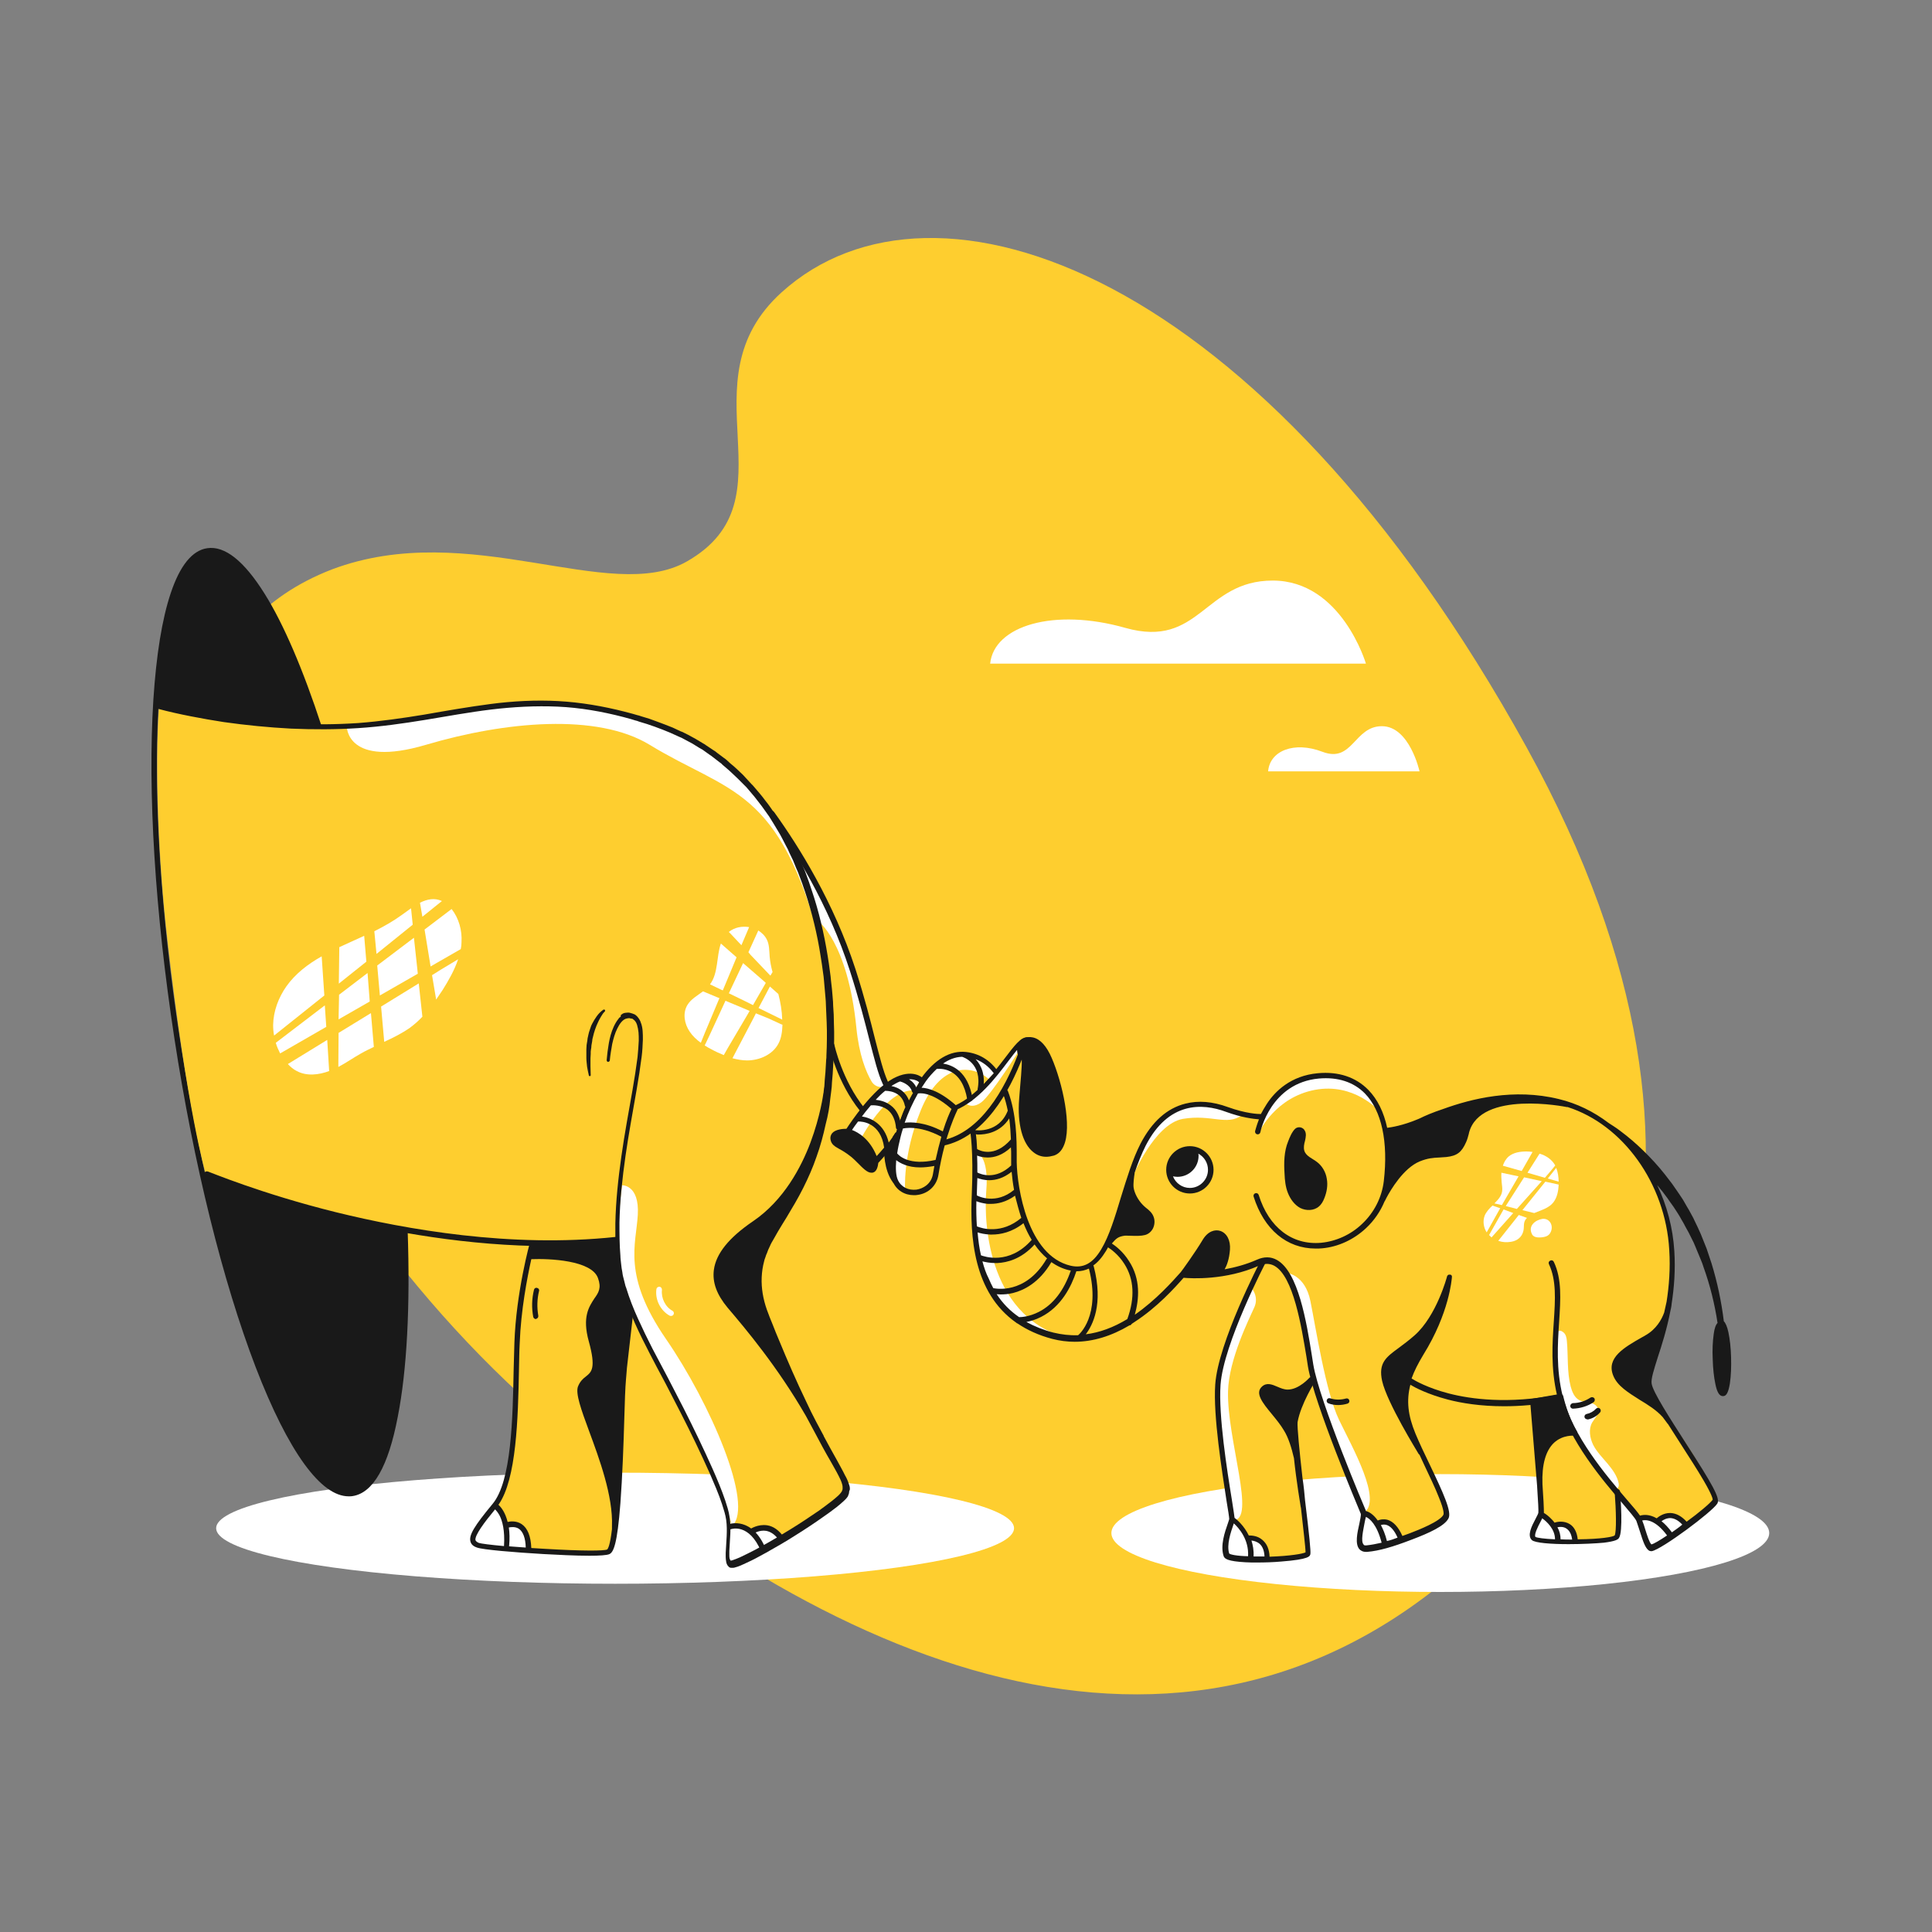 <?xml version="1.0" encoding="utf-8"?>
<!-- Generator: Adobe Illustrator 22.0.0, SVG Export Plug-In . SVG Version: 6.00 Build 0)  -->
<svg version="1.1" id="Layer_1" xmlns="http://www.w3.org/2000/svg" xmlns:xlink="http://www.w3.org/1999/xlink" x="0px" y="0px" viewBox="0 0 800 800" style="enable-background:new 0 0 800 800;" xml:space="preserve">

<rect x="0" y="0" width="800" height="800" fill="#808080" stroke="none"/>

<g id="Layer_6">
</g>
<g id="Layer_3_1_">
	<path d="M605.7,648.4c-116.5,103.7-263.7,41.8-384.6-65.8S20.9,280.9,137.4,235.8c57-21.5,115.2,14.8,147-3.3
		c45.2-25.8-2.1-74.1,39.3-111.5c62.9-56.8,198.9-10,308.4,188.4C732.9,491.9,656.4,603.4,605.7,648.4z" style="fill:#FECE2F;"/>
	<g>
		<ellipse cx="596.4" cy="634.8" rx="136.2" ry="24.4" style="fill:#FFFFFF;"/>
	</g>
	<g>
		<ellipse cx="254.7" cy="632.8" rx="165.2" ry="23" style="fill:#FFFFFF;"/>
	</g>
	<g>
		<g>
			<path d="M410,274.8h155.6c0,0-10.1-34.4-38.6-34.4c-28.5,0-30.1,28.3-61,19.6C436.4,251.6,411.6,259.1,410,274.8z" style="fill:#FFFFFF;"/>
		</g>
		<g>
			<path d="M525.1,319.4h62.7c0,0-4.1-18.7-15.6-18.7c-11.5,0-12.1,15.4-24.6,10.6C535.8,306.8,525.8,310.9,525.1,319.4
				z" style="fill:#FFFFFF;"/>
		</g>
	</g>
</g>
<g id="Layer_5_1_">
	<path d="M168.8,509.5c0-0.6-0.6-1.1-1.2-1.1c-0.6,0-4.7-0.6-4.8,0c-29.5-3-69.5-18.8-77.8-22
		c-4-18.1-7.6-37.3-10.6-56.9c-7.8-50.7-10.9-99-8.8-136.6c4.9,1.2,39.5,9.8,65.4,8.3c0,0.1,0.1,0.2,0.1,0.3
		c0.2,0.6,0.8,0.9,1.4,0.7s0.9-0.8,0.7-1.4c-7.6-23.3-15.7-42.3-23.6-54.9c-8.5-13.6-16.5-20-23.8-18.9c-6.2,0.9-11.3,7.2-15.1,18.6
		c-3.6,10.7-6,25.6-7.2,44.2c-2.4,38.2,0.7,87.9,8.7,140.1s20,100.6,33.7,136.3c6.7,17.4,13.5,30.9,20.1,40
		c6.5,8.9,12.6,13.4,18.4,13.4c0.6,0,1.1,0,1.6-0.1c8.5-1.3,14.8-12.3,18.7-32.8C168.5,567.4,169.9,540.8,168.8,509.5z" style="fill:#191919;"/>
	<g>
		<g>
			<path d="M662.8,463.3c6,3.7,29,23.1,29.8,57.9c0,0,1.7,22.2-9.7,44c0,0-3.5,6.3,6.9,20.5
				c10.5,14.2,21.1,32.5,20.7,34.9s-12.1,10.6-12.1,10.6s-6-6.7-11.6-1.9c-0.9,0.6-8.2-1.1-8.2-1.1l-9-10.1c0,0,1.9,16.4-0.7,18.5
				c-2.6,2.1-14.7,1.7-14.7,1.7l-2.1-0.6c0,0-1.5-8.8-8.2-6l-5.6-5l-3-45.7l-11.6-0.4c0,0-28.6,0.9-39.9-9.9c0,0-4.3,7.1-1.1,16.2
				c3.2,9.1,13.4,30.8,13.4,30.8s3.5,8,2.4,10.1s-7.8,5.2-7.8,5.2l-10.6,4.1c0,0-4.5-9.5-9.7-6.3l-5.4-4.5c0,0-18.9-44.6-21.1-55.4
				c0,0-9.3,12.3-8,23.5c1.3,11.2,6,49.1,6,49.1s-12.1,2.1-16.8,1.5c0,0-0.2-8.8-7.5-8.2c0,0-4.1-6.7-6.9-7.5c0,0-7.3-40.7-5.8-56.7
				c1.5-16.1,18.5-50.4,18.5-50.4s-14,5-20.2,5.2c-6.2,0.2-13.1,0.2-13.1,0.2s-18.7,23.3-38.3,25.3s-39.3-6.3-44.9-27.7
				c-6.6-25.3-1.3-50.4-4.1-57.3l13.6-16.1c0,0,5,12.3,3.7,22.4s3.5,50.6,25.6,50.6c16.1,0,19.6-32.7,22.6-41.1s11.6-28.4,27.6-27.1
				c16.1,1.3,20,6,26.9,5.4c0.9-0.6,10.3-21.7,31.7-16.4c21.5,5.2,20,31.9,20,31.9l32.7-16.6C607,461,638.2,448,662.8,463.3z" style="fill:#FECE2F;"/>
		</g>
		<g>
			<path d="M647.5,551.8c0.9,0.8,1.2,2.2,1.3,3.4c0.6,6.3,0,12.8,1.6,19c0.6,2.2,1.6,4.6,3.6,5.6c1.3,0.7,2.8,0.7,4.3,1
				s2.9,1.1,3.4,2.5c0.6,2.1-1.3,3.9-2.4,5.7c-1.6,2.8-1,6.4,0.4,9.3c1.5,2.9,3.8,5.2,5.9,7.7c2.1,2.5,4.1,5.2,4.7,8.4
				c0.1,0.9-0.2,2.1-1,1.9c-0.3,0-0.4-0.2-0.6-0.4c-2.8-2.6-5.7-5.3-7.3-8.9c-0.4-0.9-0.7-1.8-1.3-2.6c-0.5-0.6-1.2-1.1-1.8-1.6
				c-1.7-1.5-2.9-3.6-4-5.6c-1.9-3.4-3.8-6.7-5.7-10.1c-0.7-1.3-1.5-2.7-2-4.1c-0.8-2.2-1-4.7-1.2-7.1c-0.4-5.3-0.9-10.7-1.4-16.1
				C643.8,558.7,643.1,548.1,647.5,551.8z" style="fill:#FFFFFF;"/>
		</g>
		<g>
			<circle cx="492.7" cy="484.3" r="8.7" style="fill:#FFFFFF;"/>
		</g>
		<path d="M515.7,634.6c0.2,0.4,0.3,1,0.7,1.2c0.3,0.2,0.6,0.3,0.9,0.3c1.6,0.3,3.1,0.8,4.6,1.4
			c0.7,0.3,1.3,0.6,1.8,1.2c0.7,0.9,0.9,2.1,0.9,3.2c0,0.7,0.1,1.3,0.1,2.1c0,0.1,0,0.3-0.1,0.4s-0.3,0.2-0.4,0.2
			c-4.7,1.1-9.7,1-14.4-0.3c-0.5-0.1-1.1-0.3-1.5-0.7c-0.4-0.5-0.6-1.2-0.7-1.8c-0.4-3.5,0.3-7.1,1.9-10.2c0.9-1.8,1.7-2.1,3.3-0.8
			C514.2,631.8,515.1,633.1,515.7,634.6z" style="fill:#FFFFFF;"/>
		<path d="M570.8,630.5c0.5,0,0.9-0.1,1.4-0.1c1.8-0.2,3.7,0.3,5.2,1.5c1.5,1.2,2.4,2.9,2.7,4.7c0,0.1,0,0.3,0,0.4
			c-0.1,0.2-0.3,0.3-0.4,0.4c-4.6,2.2-9.7,3.8-14.8,3.3c-0.3,0-0.7-0.1-1-0.3c-0.3-0.1-0.4-0.4-0.6-0.7c-0.6-1.1-0.6-2.3-0.6-3.5
			c0.1-2,0.1-7.5,2.2-8.5C567,626.6,568.7,630.4,570.8,630.5z" style="fill:#FFFFFF;"/>
		<path d="M642.6,631c0.2,0.3,0.5,0.6,0.8,0.6c0.2,0,0.4,0,0.5,0c1.3-0.2,2.7-0.3,3.9,0.1c0.6,0.2,1.2,0.6,1.8,0.9
			c1.4,1,2.7,2.4,2.7,4.1c0,0.4-0.1,0.8-0.3,1c-0.2,0.1-0.5,0.2-0.7,0.3c-4.9,0.7-10,0-14.9-0.7c-0.3,0-0.5-0.1-0.7-0.2
			c-0.3-0.1-0.4-0.4-0.6-0.7c-0.6-1.5,0.1-3.2,0.9-4.6c0.6-1,1.1-2.1,1.7-3.1c0.7-1.3,1.4-0.8,2.4-0.1
			C641,629.3,641.9,630.1,642.6,631z" style="fill:#FFFFFF;"/>
		<path d="M692.8,627.9c2,0.4,3.7,1.7,5.3,3c-0.6,0.6-1.1,1.2-1.7,1.8c-0.8,0.9-1.6,1.8-2.6,2.5s-2.1,1.3-3.2,1.9
			c-1.3,0.7-2.5,1.4-3.8,2.1c-1,0.5-2.1,1.1-3.2,1.1c-0.1,0-0.3,0-0.4-0.1c-0.1-0.1-0.1-0.1-0.2-0.3c-1.4-2.7-2.8-5.5-3.7-8.4
			c-0.1-0.3-0.2-0.7-0.1-1c0.1-0.2,0.2-0.4,0.3-0.7s0-0.5-0.2-0.6c1.3-0.4,2.7-0.4,4.1-0.3c1.1,0.1,2.4,0.6,3.4,0.4
			c0.9-0.1,1.7-0.9,2.6-1.3C690.4,627.7,691.6,627.6,692.8,627.9z" style="fill:#FFFFFF;"/>
		<g>
			<path d="M404.4,477.1c0,0,5.2,1.5,4,15.9s1.2,54,35.6,61.5c0,0-22.5-0.8-34.1-19.9c-9.2-15.2-6-41.5-6-41.5
				L404.4,477.1z" style="fill:#FFFFFF;"/>
		</g>
		<g>
			<path d="M468.9,487.5c0,0,9-22.1,20.9-24.2c11.9-2,18.2,3,24.4-1.5c0,0-15.2-7.7-22.9-4.2
				C483.6,461.2,472.6,467.1,468.9,487.5z" style="fill:#FFFFFF;"/>
		</g>
		<g>
			<path d="M521.6,468.4c0,0,6.6-14,22.8-17.1c16.3-3.1,26.5,8.6,26.5,8.6s-5.2-18.4-27.1-14.4
				C521.9,449.4,521.6,468.4,521.6,468.4z" style="fill:#FFFFFF;"/>
		</g>
		<g>
			<path d="M532.9,527.1c0,0,7.5,0.7,9.7,11.6c2.2,10.8,6.3,37.7,11.9,49.3c5.6,11.6,17.9,33.2,10.3,38.4
				c0,0-13.6-31.2-17.4-43.3c-3.7-12.1-6.2-26.7-6.2-26.7S534.8,529.1,532.9,527.1z" style="fill:#FFFFFF;"/>
		</g>
		<g>
			<path d="M518.2,533.3c0,0,3.2,3.5,1.2,8c-2,4.5-10.6,21.6-10.9,34.8c-0.5,19.9,11.9,53.8,2.1,53.3
				c0,0-6.1-36.3-6.3-49.8C504,566.2,509.9,549,518.2,533.3z" style="fill:#FFFFFF;"/>
		</g>
		<path d="M492.7,474.6c-5.4,0-9.8,4.4-9.8,9.8c0,5.4,4.4,9.8,9.8,9.8c5.4,0,9.8-4.4,9.8-9.8
			C502.5,479,498.1,474.6,492.7,474.6z M492.7,491.9c-3.2,0-5.9-2-7-4.8c0.6,0.1,1.3,0.2,1.9,0.2c4.8,0,8.7-3.9,8.7-8.7
			c0-0.3,0-0.6-0.1-0.9c2.4,1.3,4,3.8,4,6.7C500.2,488.5,496.8,491.9,492.7,491.9z" style="fill:#191919;"/>
		<path d="M670.8,617.6c0-0.6-0.6-1.1-1.2-1c-0.6,0-1.1,0.6-1,1.2c0.6,7.7,0.8,16.4,0,18c-0.8,0.6-5.5,1.5-15.3,1.6
			c-0.3-3-1.5-5.2-3.3-6.3c-2.4-1.5-5.2-1-6.3-0.6c-0.3-0.4-0.6-0.8-1-1.2c-1.3-1.4-2.6-2.4-3.4-2.8c0-1.9-0.2-6.4-0.6-11.9
			c-0.3-8.1,1.3-13.9,4.8-17.2c3.7-3.4,8.3-2.9,8.4-2.9c0.4,0.1,0.9-0.1,1.1-0.5c0.2-0.4,0.2-0.8,0-1.2c-3.6-5.7-5.7-14.6-5.7-14.7
			c-0.1-0.6-0.7-0.9-1.3-0.9l-11.5,2c0,0,0,0-0.1,0c0,0-0.1,0-0.1,0c0,0-0.1,0-0.1,0s-0.1,0-0.1,0c0,0-0.1,0-0.1,0.1c0,0,0,0-0.1,0
			c0,0-0.1,0-0.1,0.1c0,0,0,0-0.1,0.1c0,0,0,0.1-0.1,0.1c0,0,0,0,0,0.1c0,0,0,0.1,0,0.1s0,0,0,0.1c0,0,0,0.1,0,0.1v0
			c0,0.1,0,0.1,0,0.2l0,0l0,0l0,0l2.9,35.3c0,0.1,0,0.1,0,0.2c0.4,5.8,0.6,10,0.5,10.7c-0.1,0.6-0.7,1.5-1.2,2.6
			c-1.6,3-3.5,6.8-1.5,8.7c1.2,1.2,8.1,1.7,15.2,1.7c5.6,0,11.4-0.3,14.6-0.6c4.8-0.6,5.9-1.3,6.3-2
			C672.1,634.3,671.1,620.4,670.8,617.6z M637.8,630.3c0.3-0.6,0.6-1.1,0.8-1.6c1.8,1.3,5.3,4.4,5.3,8.7c-4.4-0.2-7.4-0.6-8.1-1
			C635.1,635.5,636.9,632,637.8,630.3z M646.2,637.4c0-1.7-0.4-3.4-1.3-5c1-0.2,2.6-0.3,3.8,0.6c1.2,0.8,2,2.3,2.3,4.5
			C649.3,637.5,647.7,637.5,646.2,637.4z" style="fill:#191919;"/>
		<path d="M544.7,571.8c0.3-0.5,0.2-1.2-0.3-1.5c-0.3-0.2-0.7-0.2-1-0.1c-0.4-0.1-0.9,0-1.2,0.3c0,0-4.3,4.9-9,4.9
			c-1.5,0-2.9-0.6-4.3-1.2c-2.1-0.9-4.4-1.9-6.4,0c-2.9,2.7,0.3,6.7,4.1,11.3c1.8,2.2,3.7,4.5,5.1,6.9c1.8,2.9,3.1,7.1,4.1,11.4
			c1,9.6,2.7,19.5,2.8,20.2c0,0.1,0.1,0.3,0.1,0.4c0.9,8.2,1.9,16.5,1.9,18.4c-1.2,0.6-6.3,1.5-14.9,1.8c-0.1-3-1.1-5.4-2.9-6.9
			c-2-1.8-4.5-1.9-5.7-1.9c-1.9-3.9-4.7-6.4-5.9-7.3c-0.1-1-0.4-2.9-1.1-7.4c-2-12.2-5.6-35.1-4.7-47.7c1.2-17,18.6-50.5,18.8-50.8
			c0.3-0.6,0.1-1.2-0.5-1.5c-0.6-0.3-1.2-0.1-1.5,0.5c-0.7,1.4-17.8,34.3-19,51.7c-0.9,12.9,2.8,35.9,4.7,48.3
			c0.6,3.5,1.1,6.8,1.1,7.4c-0.1,0.3-0.3,1.1-0.6,1.9c-1.2,3.4-3.2,9.1-1.7,13.5c0.4,1.1,1.8,2.1,9,2.5c1.5,0.1,3.1,0.1,4.7,0.1
			c3.2,0,6.8-0.1,10.1-0.4c11.7-0.9,11.9-2.2,12.1-3.1c0.2-1.2-0.4-7.4-2.2-22.2c-0.2-2.2-0.5-5.7-1.1-9.6
			c-1.2-10.6-2.2-20.8-2-22.8C538.6,581.3,544.7,571.8,544.7,571.8z M509,643.3c-1.2-3.6,0.7-9,1.7-11.9c0.1-0.2,0.1-0.4,0.2-0.6
			c2.1,1.9,6.3,6.7,5.9,13.6C512,644.3,509.5,643.7,509,643.3z M519.1,644.5c0.1-2.5-0.3-4.7-0.9-6.6c0.9,0.1,2.2,0.4,3.3,1.3
			c1.3,1.1,2,2.9,2.1,5.3C521.9,644.5,520.4,644.5,519.1,644.5z" style="fill:#191919;"/>
		<g>
			<path d="M531.9,486c0.1,2.7,0.4,5.5,1.4,8c1,2.5,2.7,4.9,5.1,6.2c2.4,1.2,5.6,1.2,7.7-0.6c1.1-0.9,1.8-2.2,2.3-3.5
				c1-2.5,1.5-5.3,1-8c-0.4-2.7-1.9-5.3-4-6.9c-1.9-1.5-4.6-2.4-5.3-4.7c-0.4-1.3-0.1-2.8,0.3-4.2c0.3-1.4,0.6-2.9-0.1-4.1
				c-0.7-1.5-2.8-1.9-4-0.8c-1.3,1.2-2.3,3.6-2.9,5.2C531.7,476.7,531.6,481.4,531.9,486z" style="fill:#191919;"/>
		</g>
		<g>
			<path d="M554.1,581.8c-1.4,0-2.7-0.2-4-0.7c-0.6-0.2-0.9-0.8-0.7-1.4c0.2-0.6,0.8-0.9,1.4-0.7
				c2.1,0.7,4.4,0.7,6.5,0.1c0.6-0.2,1.2,0.1,1.4,0.7c0.2,0.6-0.1,1.2-0.7,1.4C556.7,581.6,555.4,581.8,554.1,581.8z" style="fill:#191919;"/>
		</g>
		<g>
			<path d="M651.3,583.3c-0.6,0-1.1-0.5-1.1-1.1c0-0.6,0.5-1.1,1.1-1.2c2.6,0,5.2-0.9,7.3-2.3c0.5-0.3,1.2-0.2,1.6,0.3
				c0.3,0.5,0.2,1.2-0.3,1.6C657.4,582.3,654.3,583.2,651.3,583.3C651.3,583.3,651.3,583.3,651.3,583.3z" style="fill:#191919;"/>
		</g>
		<g>
			<path d="M657.2,587.7c-0.5,0-1-0.4-1.1-0.9c-0.1-0.6,0.3-1.2,0.9-1.3c1.5-0.3,2.9-1.1,3.9-2.2c0.4-0.4,1.1-0.5,1.6,0
				c0.4,0.4,0.5,1.1,0,1.6c-1.3,1.5-3.1,2.5-5.1,2.9C657.4,587.7,657.3,587.7,657.2,587.7z" style="fill:#191919;"/>
		</g>
		<path d="M716.8,562c-0.1-3.9-0.5-7.5-1.1-10.3c-0.5-2.4-1.2-3.9-1.9-4.6c-1-8.1-2.7-16.2-5.1-24l-0.5-1.5l-0.5-1.5
			l-1-3l-1.2-3l-0.6-1.5l-0.6-1.5l-1.3-2.9l-1.4-2.9c-0.4-1-1-1.9-1.5-2.9c-0.5-0.9-1-1.9-1.6-2.8l-1.6-2.8l-1.8-2.7
			c-0.3-0.4-0.6-0.9-0.9-1.3l-0.9-1.3c-0.3-0.4-0.6-0.9-0.9-1.3l-1-1.3c-2.6-3.5-5.4-6.8-8.4-9.9c-3-3.1-6.2-6.1-9.6-8.8
			c-1.7-1.3-3.4-2.7-5.3-3.9l-1.4-0.9l-0.6-0.4c-6.2-4.7-13.1-8.1-20.6-9.9c-18.7-4.6-36.3-0.1-47.9,4.1c-4.5,1.5-7.5,2.8-9.7,3.9
			c-0.3,0.1-0.5,0.2-0.7,0.3c-6.4,2.7-11.2,3.4-12.8,3.6c-1.4-6.5-4-11.8-7.8-15.7c-5.2-5.3-12.4-7.7-20.9-6.9
			c-11.2,1-17.8,7.5-21.2,12.8c-0.9,1.4-1.7,2.8-2.4,4.1c-1.3,0-6.2-0.2-13.7-2.9c-6.3-2.3-12.2-2.8-17.6-1.4
			c-7.6,1.9-13.8,7.5-18.5,16.5c-3.3,6.4-5.7,14.4-8.1,22.1c-2.5,8.3-4.9,16.2-8.2,21.7c-3.5,5.9-7.5,8-12.7,6.8
			c-17.8-4.2-22.1-32.3-22.3-42.8c0-0.8,0-1.7,0-2.6c0-7-0.1-17.5-3.6-26.8c-0.2-0.6-0.9-0.9-1.5-0.6c-0.6,0.2-0.9,0.9-0.6,1.5
			c0.9,2.3,1.5,4.7,2,7.1c-3.7,9.4-13,8.1-13.4,8.1h0c0-0.1,0-0.1,0-0.2c-0.1-0.6-0.7-1-1.3-0.9c-0.6,0.1-1,0.7-0.9,1.3
			c0,0.1,1.5,8,0.7,26.1c-0.8,17.8,0.6,40.9,18.4,53.4c0.1,0.1,0.3,0.3,0.5,0.3c4,2.7,8.7,4.9,14.4,6.4c3.1,0.8,6.2,1.2,9.3,1.2
			c7.5,0,15.1-2.3,22.7-6.8c0.4,0,0.7-0.2,0.9-0.6c0.4-0.3,0.8-0.5,1.2-0.8c9.4-6.1,16.6-14.1,20.3-18.3c3.1,0.3,17.4,1.1,31.2-5
			c2.3-1,4.4-1,6.3,0c8,4.3,11.3,25.3,13.4,37.9c0.2,1.4,0.4,2.7,0.6,3.9c2.6,15.3,20.8,58.3,21.9,61c0.1,0.5-0.3,2.5-0.6,3.9
			c-0.9,4-1.9,8.5,0,10.7c0.5,0.5,1.3,1.1,2.7,1.1c0.1,0,0.3,0,0.5,0c4.9-0.4,10.7-2.1,18-4.9l0.8-0.3c6.8-2.6,13.3-5.5,14.9-8.7
			c1.4-2.7-2.1-10.4-8-22.7c-2.1-4.3-4.2-8.8-5.7-12.4c-3.1-7.5-3.8-13.6-2.1-20.2c2,1.2,7.1,3.9,15.4,6.1
			c5.7,1.5,13.6,2.8,23.4,2.8c6.6,0,14.2-0.6,22.5-2.2c4.5,16.6,18.3,32.8,26.7,42.6c2.8,3.3,5.2,6.1,5.6,7.1c0.6,1.6,1,3.1,1.5,4.5
			c1.2,3.8,2.1,6.6,3.6,7.7c0.3,0.2,0.6,0.3,0.9,0.3c0.1,0,0.3,0,0.4,0c4.2-0.8,24.9-16.2,27.1-19.7c1.3-2.1-1.8-7.6-13.2-25.3
			c-6.3-9.8-13.5-20.9-14-24.4c-0.3-2,1-5.9,2.5-10.7c1.7-5.2,3.8-11.7,5.3-19.5c0.4-1.6,0.5-2.7,0.5-2.9c1-6.5,1.6-13.8,1.1-21.8
			c-0.6-9.7-3.1-18.9-7.1-27.3c0.4,0.5,0.8,1,1.2,1.5l1,1.2c0.3,0.4,0.6,0.8,0.9,1.2l0.9,1.2c0.3,0.4,0.6,0.8,0.9,1.3l1.8,2.5
			l1.7,2.6c0.6,0.9,1.1,1.8,1.6,2.7c0.5,0.9,1.1,1.8,1.5,2.7l1.5,2.7l1.4,2.8l0.7,1.4l0.6,1.4l1.2,2.9l1.2,2.9l0.6,1.5l0.5,1.5
			c2.7,7.5,4.6,15.2,5.8,23.1c-0.7,0.7-1.3,2.2-1.6,4.7c-0.4,2.8-0.6,6.5-0.4,10.3c0.1,3.9,0.5,7.5,1.1,10.3c0.7,3.5,1.7,5,3.1,5
			c0,0,0,0,0.1,0c1.4,0,2.2-1.6,2.8-5.2C716.8,569.5,716.9,565.9,716.8,562z M457.9,518.1c0.3-0.5,0.6-1,0.9-1.6
			c1.1,0.7,4.3,2.9,6.8,6.9c4,6.3,4.4,14,1.2,22.8c-5.8,3.5-11.5,5.6-17.2,6.3c2.8-3.7,7.4-12.4,3.3-28.1c0-0.1-0.1-0.3-0.2-0.4
			C454.6,522.7,456.3,520.7,457.9,518.1z M422.9,504.3c-8.2,6.9-16.3,4.4-18.4,3.5c-0.2-3.2-0.3-6.7-0.2-10.4c1,0.4,2.7,0.9,4.7,1.1
			c0.4,0,0.8,0,1.3,0c2.7,0,6.3-0.7,10-3.4C421.1,498.2,421.9,501.3,422.9,504.3z M404.5,495c0-0.4,0-0.7,0-1.1
			c0.1-2.2,0.1-4.2,0.2-6.1c1.2,0.4,2.8,0.9,4.9,0.9c2.7,0,5.9-0.8,9.3-3.5c0.2,2.3,0.5,4.8,1,7.5
			C412.4,498.9,405.2,495.4,404.5,495z M418.7,478.4c0,0.9,0,1.8,0,2.7c0,0.4,0,1,0,1.5c-6.5,6.1-12.5,3.7-14,2.9c0-2.7,0-5-0.1-7
			c1,0.4,2.5,0.8,4.4,0.8c2.7,0,6.1-0.9,9.6-4.2C418.7,476.2,418.7,477.4,418.7,478.4z M404.8,510.3c1.2,0.4,3,0.8,5.2,0.9
			c0.3,0,0.6,0,0.8,0c3.4,0,8.2-0.9,13-4.7c1,2.5,2.1,4.8,3.4,6.9c-9.4,10.7-19.9,6.8-21,6.4C405.5,516.8,405.1,513.7,404.8,510.3z
			 M405.1,469.8c2.9,0,9-0.7,12.8-6.7c0.4,3,0.6,6,0.7,8.7c-6.9,7.9-13.2,4.5-14,4c-0.1-2.7-0.3-4.7-0.5-6.2
			C404.4,469.8,404.7,469.8,405.1,469.8z M406.8,522.3c1.2,0.3,3.1,0.7,5.3,0.7c0.3,0,0.6,0,0.9,0c4-0.2,9.9-1.6,15.4-7.7
			c1.6,2.3,3.3,4.2,5.2,5.8c-0.1,0.1-0.2,0.2-0.3,0.3c-8.8,14.9-21.4,12.1-21.9,12c0,0-0.1,0-0.1,0c-0.7-1.3-1.3-2.6-1.9-4
			C408.3,527.3,407.5,524.9,406.8,522.3z M412.7,535.9c0.4,0,1,0.1,1.6,0.1c1.4,0,3.2-0.1,5.2-0.6c4.4-1.1,10.8-4.2,15.8-12.7
			c0,0,0-0.1,0-0.1c2.3,1.6,4.8,2.8,7.5,3.4c0.2,0,0.4,0.1,0.6,0.1c-2.8,8.2-7.3,14.1-13.2,17.1c-3.9,2-7.2,2.2-8.2,2.2
			C418.2,542.8,415.2,539.7,412.7,535.9z M436.2,551.8c-4.2-1.1-7.9-2.6-11.2-4.4c1.6-0.3,3.8-0.9,6.1-2.1
			c8.3-4.2,12.5-12.5,14.6-18.9c0.1,0,0.2,0,0.3,0c1.7,0,3.3-0.4,4.9-1.1c5,19.6-4.1,27.3-4.5,27.6l0,0
			C442.9,553,439.5,552.6,436.2,551.8z M565.9,639.9c-0.9,0.1-1.2-0.1-1.3-0.4c-1.2-1.3-0.1-5.9,0.4-8.7c0.2-1.1,0.4-2,0.6-2.7
			c1.5,0.7,4.5,3,6.5,10.7C569.9,639.3,567.8,639.7,565.9,639.9z M574.3,638.1c-0.7-2.8-1.6-4.9-2.5-6.6c0.6-0.2,1.3-0.3,2.2-0.1
			c1.8,0.5,3.4,2.3,4.7,5.3C577.2,637.3,575.7,637.8,574.3,638.1z M683.8,639.5c-0.9-0.9-1.7-3.6-2.6-6.4c-0.3-1.1-0.7-2.3-1.2-3.5
			c1.6-0.4,5.5-0.3,10.3,6.2C687.3,637.8,684.8,639.3,683.8,639.5z M692.3,634.5c-1.5-2-2.9-3.5-4.3-4.6c0.8-0.6,2.1-1.3,3.7-1.3
			c1.7,0.1,3.3,1,4.9,2.7C695.2,632.5,693.7,633.5,692.3,634.5z M691.2,517.5c0.5,7.9-0.1,15.1-1.1,21.5l-1,4.5
			c-1.1,3-3.3,6.9-7.7,9.4c-0.4,0.3-0.9,0.5-1.4,0.8c-7.4,4.2-15,8.5-12,15.9c1.7,4.3,6.2,7,10.9,10c3.5,2.1,7,4.3,9.6,7.2
			c1,1.4,1.8,2.4,2,2.7c0.1,0.1,0.1,0.1,0.2,0.2c1.7,2.7,3.5,5.5,5.3,8.3c3.4,5.3,6.9,10.7,9.4,15c3.5,6,3.8,7.6,3.8,8
			c-1.1,1.5-5.7,5.4-10.8,9.1c-2.1-2.3-4.3-3.5-6.7-3.6c-0.1,0-0.1,0-0.2,0c-2.7,0-4.7,1.5-5.5,2.2c-3.1-1.8-5.6-1.5-6.9-1.1
			c-0.9-1.3-2.6-3.4-5.5-6.7c-8.4-9.8-22.4-26.2-26.5-42.7c-2.8-11.3-2.1-21.7-1.5-30.8c0.6-9.5,1.2-17.7-2.2-24.9
			c-0.3-0.6-0.9-0.8-1.5-0.5c-0.6,0.3-0.8,0.9-0.5,1.5c3.1,6.6,2.6,14.6,2,23.7c-0.6,9-1.3,19.1,1.3,30.4
			c-20.2,3.8-35.5,1.8-44.8-0.6c-8.8-2.3-14-5.3-15.4-6.2c1.1-3.1,2.7-6.2,4.8-9.7c10.9-17.5,11.8-31.5,11.9-32.1c0,0,0,0,0-0.1
			c0,0,0-0.1,0-0.1s0-0.1,0-0.1s0-0.1,0-0.1c0,0,0-0.1,0-0.1s0-0.1,0-0.1c0,0,0-0.1,0-0.1c0,0,0-0.1-0.1-0.1c0,0,0,0-0.1-0.1
			c0,0,0,0-0.1-0.1c0,0,0,0-0.1-0.1c0,0-0.1,0-0.1-0.1c0,0,0,0-0.1,0c0,0-0.1,0-0.1,0c0,0-0.1,0-0.1,0h0c0,0,0,0-0.1,0h0h0
			c0,0-0.1,0-0.1,0c0,0,0,0-0.1,0c-0.1,0-0.1,0-0.2,0c0,0,0,0,0,0c-0.3,0.1-0.6,0.4-0.7,0.7v0l0,0c0,0.1-4.3,16.3-13.4,24.4
			c-2.5,2.2-4.7,3.8-6.7,5.3c-5.2,3.8-8.4,6.2-6.8,13.6c2.1,9.2,14.6,29.3,15.1,30.2c0.1,0.1,0.2,0.3,0.4,0.4
			c0.6,1.4,1.3,2.7,1.9,4.1c2.2,4.7,4.6,9.6,6.1,13.5c2.3,5.6,2,6.9,1.9,7.2c-1.4,2.8-10.3,6.3-13.7,7.6l-0.8,0.3
			c-0.9,0.3-1.7,0.6-2.5,0.9c-1.7-3.8-3.8-6-6.2-6.7c-1.7-0.4-3.1-0.1-4,0.3c-2-2.8-3.9-3.7-4.9-3.9c0,0,0,0,0,0c0,0,0-0.1,0-0.1
			c-0.2-0.4-19.3-45.4-21.8-60.6c-0.2-1.2-0.4-2.5-0.6-3.8c-2.2-13.8-5.6-34.6-14.5-39.5c-2.5-1.4-5.3-1.4-8.2-0.1
			c-4.5,2-9.1,3.2-13.4,4c0.9-1.6,1.9-4.2,2.2-8.1c0.3-3.9-1.3-6.9-4-7.8c-2.1-0.7-5.1,0-7.3,3.7c-3.1,5.2-8.6,12.8-9.1,13.4
			c-3.4,3.8-10.2,11.5-19,17.6c1.8-6.5,2.5-14.7-2.4-22.2c-2.5-4-5.6-6.3-7.1-7.3c1.8-2.1,2.6-2.8,5.1-3.2c0.4-0.1,1.6,0,2.7,0
			c2.1,0.1,4.4,0.1,5.9-0.3c1.5-0.4,2.6-1.4,3.3-2.7c0.7-1.4,0.9-3.2,0.3-4.8c-0.6-1.7-1.9-2.8-3.2-3.8c-0.5-0.4-0.9-0.8-1.3-1.2
			c-1.9-1.9-3.5-4.9-3.8-7.2c-0.2-1.5,0.2-4.6,0.4-5.7c0-0.1,0-0.2,0-0.3c1.4-4.1,2.9-7.9,4.6-11.3c9.4-18.3,23.4-17.7,33.3-14
			c6.6,2.4,11.3,2.9,13.6,3.1c-1.1,2.8-1.5,4.7-1.6,4.9c-0.1,0.6,0.3,1.2,0.9,1.3c0.6,0.1,1.2-0.3,1.3-0.9c0-0.2,4.3-20.4,24.2-22.2
			c7.8-0.7,14.4,1.4,19.1,6.2c6.9,7.1,9.7,20,7.8,36.3c-0.8,6.7-4,13-9,17.7c-4.7,4.5-10.8,7.2-16.9,7.8c-12,1.1-21.7-6.3-25.9-19.8
			c-0.2-0.6-0.8-0.9-1.4-0.7c-0.6,0.2-0.9,0.8-0.7,1.4c4.3,13.6,13.7,21.5,25.7,21.5c0.9,0,1.8,0,2.7-0.1c6.6-0.6,13.1-3.6,18.2-8.4
			c3.3-3.1,5.9-6.9,7.6-11c0.1-0.1,0.1-0.1,0.2-0.3c0.2-0.4,0.4-0.8,0.6-1.2c1.7-3.2,7-12.3,13.8-15.1c3.2-1.3,5.5-1.5,8.1-1.6
			c0.9-0.1,1.9-0.1,2.9-0.2c4.4-0.5,6.3-1.9,8.2-6.2c0.5-1.1,0.8-2.3,1.1-3.4l0.1-0.5c4.7-17.7,40.1-10.7,40.4-10.6
			c0.1,0,0.3,0,0.4,0C672,465.7,689.6,490,691.2,517.5z" style="fill:#191919;"/>
		<g>
			<path d="M634.3,510.9c0.1,0.3,0.3,0.6,0.6,0.8c0.6,0.6,1.6,0.7,2.5,0.7c0.9,0,1.8-0.1,2.7-0.4c0.9-0.3,1.6-0.9,2-1.8
				c1.3-2.7-0.4-5.8-3.4-5.5C635.7,505.2,632.7,507.6,634.3,510.9z" style="fill:#FFFFFF;"/>
		</g>
		<g>
			<g>
				<path d="M645.4,489.3L645.4,489.3c0-1.9-0.3-3.9-1-5.7l-3.5,4.4L645.4,489.3z" style="fill:#FFFFFF;"/>
			</g>
			<g>
				<path d="M622.6,500.8l-6,10.6c0.3,0.3,0.8,0.8,1,1l9-10.1L622.6,500.8z" style="fill:#FFFFFF;"/>
			</g>
			<g>
				<path d="M620.4,513.8c1.7,0.6,3.5,0.7,5.3,0.4c2.5-0.4,4.5-1.9,5.1-4.5c0.4-1.6-0.1-3.3,0.9-4.7
					c0.2-0.3,0.4-0.5,0.6-0.7l-3.4-1.2L620.4,513.8z" style="fill:#FFFFFF;"/>
			</g>
			<g>
				<path d="M639.7,487.7c0,0,4.3-5,4.3-5.1c-1.4-2.5-3.8-4.1-6.5-4.9l-5,7.9L639.7,487.7z" style="fill:#FFFFFF;"/>
			</g>
			<g>
				<polygon points="623.5,499.4 628.1,500.6 638.4,489.1 631.1,487.5 				" style="fill:#FFFFFF;"/>
			</g>
			<g>
				<path d="M630.4,501.1l4.9,1.2c2.8-1.2,6-2,7.9-4.4c1.6-2.1,2.1-4.7,2.2-7.4l-5.5-1.2L630.4,501.1z" style="fill:#FFFFFF;"/>
			</g>
			<g>
				<path d="M634.6,477c-0.8-0.1-1.6-0.2-2.5-0.2c-2.6,0-5.3,0.4-7.3,2c-1.2,1-2,2.4-2.5,3.9l7.8,2.2L634.6,477z" style="fill:#FFFFFF;"/>
			</g>
			<g>
				<path d="M628.8,487.1l-7.1-1.5c-0.1,1.3,0,2.6,0.1,3.9s0.4,2.6,0.2,3.8c-0.3,2-1.7,3.5-3.2,5l3.1,0.7L628.8,487.1z" style="fill:#FFFFFF;"/>
			</g>
			<g>
				<path d="M618,499.2c-1.3,1.2-2.5,2.5-3.2,4.1c-0.9,2.3-0.5,5,0.8,7l5.6-10L618,499.2z" style="fill:#FFFFFF;"/>
			</g>
		</g>
	</g>
	<g>
		<g>
			<path d="M260.7,541.8l-3.4,32l-1.4,52.9l-3.2,14.9l-5.6,1.5c0,0-27.9-1-28-1.4c-0.1-0.4,0-13-9.2-10.2
				c0,0-3.1-8.5-5.2-7.5c0,0,4.9-5.7,6.2-15.7c1.4-10,2.2-38.4,2.2-38.4l2.1-29.1l5.5-26.2l33.9-1.1
				C254.6,513.4,255.4,531.6,260.7,541.8z" style="fill:#FECE2F;"/>
			<path d="M208.5,630.1c0.2,0.3,0.4,0.7,0.7,0.9c0.8,0.5,1.8,0.2,2.7,0.1c2.2-0.2,4.3,1,5.6,2.7c1.3,1.7,1.9,3.9,2,6
				c0,0.4,0,0.9-0.2,1.2c-0.3,0.4-0.9,0.4-1.5,0.4c-6.3-0.2-12.5-0.7-18.7-1.6c-1.2-0.2-2.6-0.5-3.1-1.6c-0.3-0.7-0.1-1.5,0-2.3
				c0.7-2.6,2.1-5,4-6.9c0.9-0.9,4.1-4.9,5.4-4.7C207.1,624.6,207.8,628.9,208.5,630.1z" style="fill:#FFFFFF;"/>
			<path d="M262.5,542C262.5,541.9,262.5,541.9,262.5,542c0-0.1,0-0.2,0-0.2c0,0,0,0,0-0.1c0-0.1,0-0.1-0.1-0.2l0,0l0,0
				c-0.1-0.1-6.5-13.3-5.7-28.3c0-0.3-0.1-0.6-0.3-0.9c-0.2-0.2-0.6-0.3-0.9-0.3l-12.2,1.5l-21.1,0.6c0-0.5-0.8-0.5-1.3-0.6
				c-0.6-0.1-1.2,0.2-1.4,0.8c-0.1,0.2-5.8,20.8-6.5,41.8c-0.1,3.3-0.2,6.9-0.3,10.8c-0.4,20.7-0.9,46.4-8.7,55.8
				c-7.7,9.3-9.9,13-9.2,15.6c0.3,1.2,1.2,2,2.7,2.5c2.3,0.9,15.5,2,27.5,2.7c5.5,0.3,13.2,0.7,19.1,0.7c4.1,0,7.3-0.2,8.3-0.7
				c1.6-0.8,3.2-3.9,4.5-21.1c0.8-10.8,1.3-24.1,1.6-34.7c0.2-7.1,0.4-13.2,0.7-16.4c0.1-1.6,0.3-3.2,0.4-4.9l2.8-24.5
				C262.5,542.1,262.5,542,262.5,542z M196.9,637.8c-0.5-1.9,3.7-7.5,8.1-12.8c0.5,0.5,1.2,1.3,1.9,2.6c1.1,2.2,2.2,6,1.8,12.6
				c-5.5-0.5-9.4-1-10.4-1.3C197.1,638.4,197,637.9,196.9,637.8z M210.7,632.5c0.9-0.2,2.7-0.4,4.1,0.5c1.8,1.2,2.8,3.9,2.9,7.8
				c-2.4-0.2-4.7-0.3-6.9-0.5C211.1,637.2,211,634.6,210.7,632.5z M251.4,641.6c-1.1,0.6-9.9,0.7-26.4-0.3c-1.7-0.1-3.4-0.2-5-0.3
				c-0.2-4.9-1.5-8.2-4-9.9c-2.1-1.4-4.5-1.2-5.8-0.9c-1-4-2.7-6.1-3.8-7.1c7.5-10.6,8.1-35.8,8.5-56.2c0.1-3.8,0.1-7.4,0.3-10.7
				c0.5-13.7,3.1-27.1,4.8-34.8c7.4-0.3,24.9,0.4,27.6,7.8c1.5,4.1,0.3,6-1.5,8.5c-2.2,3.4-5.1,7.6-2.3,17.7
				c3.1,11.2,1.1,12.7-1.1,14.5c-1.2,0.9-2.5,2-3.4,4.3c-1,2.9,1.3,9.4,4.6,18.3c4.2,11.4,10,26.9,9.5,39.5l0,0.8c0,0.1,0,0.3,0,0.4
				C252.6,640.1,251.7,641.4,251.4,641.6z" style="fill:#191919;"/>
			<g>
				<path d="M221.9,546.2c-0.5,0-1-0.4-1.1-0.9c-0.7-3.7-0.6-7.5,0.3-11.2c0.1-0.6,0.7-1,1.3-0.8c0.6,0.1,1,0.7,0.8,1.3
					c-0.8,3.3-0.9,6.8-0.3,10.2c0.1,0.6-0.3,1.2-0.9,1.3C222,546.2,222,546.2,221.9,546.2z" style="fill:#191919;"/>
			</g>
		</g>
		<g>
			<path d="M422.1,433c0,0-6.9,6.3-11.9,13.8c-5,7.5-14.2,12.3-14.2,12.3s-11.9,4.4-19.8-1c-4.4-3-7.1-6.4-8.7-8.8
				l0.1-0.1c-0.2-0.1-0.3-0.4-0.5-0.6c-0.4-0.7-0.7-1.3-1-1.8c-2.7-5.8-5.9-20.7-12.1-42.4c-7.5-25.9-23.9-50.2-23.9-50.2
				s8.4,19.4,11.2,38.4c2.8,19,3.4,39.6,3.4,39.6c1.5,9.7,12.3,27.6,12.3,27.6l0.4-0.4c2.5,3.6,9.7,12.3,21.7,13.5
				c0,0,6.1,1,11.8-0.4l-0.1,0.2c0,0,8.6-0.7,16.8-9.9c8.2-9.1,15.7-25.9,15.7-25.9L422.1,433z" style="fill:#FECE2F;"/>
			<path d="M260.7,541.8c0,0,19,35.9,26.1,49.9c7.1,14,16.3,40.1,16.3,40.1l8.5,2c7.2-3.7,12.2,3.4,12.2,3.4
				s-1.8,1.2,15.4-9.2c17.2-10.5,10.2-16.2,10.2-16.2l-22.1-40.3c-25.4-46-10.9-65.2-10.9-65.2c20.6-22.9,28.1-46,28.1-77.2
				c0-31.1-7.5-71.4-26.6-95.1c-19.2-23.6-36.9-33.3-67.7-40c-30.8-6.7-58.5-0.3-75.9,3c-17.4,3.2-36.6,4.7-58.7,4
				c-22.1-0.7-49.8-8-49.8-8c-1.6,24.7-0.4,62.3,3.5,96c8.1,71,15.8,96.8,15.8,96.8c9,5.6,67.2,21.8,86.1,24.2
				c18.9,2.4,49.6,4.6,49.6,4.6l34.4-0.4L260.7,541.8z" style="fill:#FECE2F;"/>
			<g>
				<path d="M257.6,490.8c0,0,7.2-0.3,6.5,12.2c-0.7,12.4-6.5,25.1,11.7,51.5c18.2,26.4,36.6,68.7,27.4,77.3
					c0,0-6.2-20.3-13.2-32.2c-7-11.9-31.1-64.7-31.1-64.7S253.3,522.4,257.6,490.8z" style="fill:#FFFFFF;"/>
			</g>
			<g>
				<path d="M338.5,381.1c0,0,12.5,8.6,16.1,44.4c1.1,11.3,4,18.4,6.3,22.3c1.4,2.4,4.6,3.1,6.8,1.4l0,0
					c0,0-4.3-6.7-9.1-29.3c-4.9-22.6-18.3-54.1-28.4-65.7L338.5,381.1z" style="fill:#FFFFFF;"/>
			</g>
			<path d="M310.2,633.5c0.4,0.2,0.7,0.4,1.2,0.5c0.6,0.1,1.2-0.2,1.8-0.4c3.8-1.4,8.5,0.2,10.6,3.6
				c-4.4,2.5-8.7,5-13.1,7.5c-2.7,1.6-5.6,3.2-8.7,3c-0.4-3.5-0.7-7.1-0.7-10.6c0-2-0.1-4.8,2.1-5.5
				C305.4,631,308.6,632.5,310.2,633.5z" style="fill:#FFFFFF;"/>
			<g>
				<path d="M399.9,456.9c0,0,2.5,2.5,6.5-0.5c4-3,15.9-21.9,15.9-21.9l-2.7,0.7C419.6,435.3,406.9,452.7,399.9,456.9z" style="fill:#FFFFFF;"/>
			</g>
			<g>
				<path d="M250.1,293.9c-30.9-6.7-58.5-0.3-75.9,3c-9.6,1.8-19.7,3-30.6,3.7c0,0.2,0,0.3,0,0.3s0,17.2,32.8,7.5
					s70.9-13.2,92.6,0c33.1,20.2,53.8,17.2,70.9,82.9l0.9-0.6c-3.9-21.2-11.3-42.1-23.1-56.7C298.7,310.4,281,300.7,250.1,293.9z" style="fill:#FFFFFF;"/>
			</g>
			<g>
				<path d="M316.1,643c-0.4,0-0.9-0.3-1-0.7c-4.9-11.6-12.1-9.2-12.4-9.1c-0.6,0.2-1.2-0.1-1.4-0.7
					c-0.2-0.6,0.1-1.2,0.6-1.4c0.1,0,9.5-3.4,15.2,10.3c0.2,0.6,0,1.2-0.6,1.5C316.4,643,316.2,643,316.1,643z" style="fill:#191919;"/>
			</g>
			<g>
				<path d="M323.5,638.3c-0.4,0-0.7-0.2-0.9-0.5c-1.5-2.2-3.3-3.5-5.3-3.9c-2.9-0.5-5.4,1.2-5.4,1.2
					c-0.5,0.4-1.2,0.2-1.6-0.3c-0.4-0.5-0.2-1.2,0.3-1.6c0.1-0.1,3.2-2.2,7.1-1.6c2.6,0.4,4.9,2.1,6.8,4.8c0.3,0.5,0.2,1.2-0.3,1.6
					C324,638.3,323.8,638.3,323.5,638.3z" style="fill:#191919;"/>
			</g>
			<path d="M435.5,438.1c-2.1-4.9-4.7-7.8-7.7-8.5c-2.8-0.7-4.9,0.9-5,0.9c0,0-0.1,0.1-0.1,0.1
				c-2.6,2.7-1.2,6.2-1.1,6.4c0.2,0.4,0.6,0.7,1,0.7c0.1,0,0.2,0,0.2,0c0.6,0.6,0.2,5.6-0.4,12.5c-0.1,1.5-0.3,3.2-0.4,5
				c-0.8,10.2,1.4,18.4,5.9,21.9c1.6,1.3,3.4,1.9,5.3,1.9c1,0,2.1-0.2,3.2-0.5c1.8-0.6,3.1-1.9,4-3.9
				C444.1,466.7,439.9,448.3,435.5,438.1z" style="fill:#191919;"/>
			<path d="M351.9,616.1c0-0.3-0.1-0.7-0.2-1c-0.1-0.3-0.2-0.6-0.3-0.9c-0.4-1.2-0.9-2.3-1.5-3.3
				c-1-2.1-2.2-4.1-3.3-6.2c-1.9-3.3-3.7-6.7-5.5-10c0-0.1,0-0.2-0.1-0.3c-1-1.9-2-3.8-3-5.6c-1.5-2.8-2.9-5.7-4.2-8.5
				c-4-8.3-7.7-16.8-11.2-25.3c-0.9-2.1-1.8-4.3-2.6-6.4l-1.3-3.2c-0.4-1.1-0.8-2.1-1.2-3.2c-1.5-4.3-2.3-8.8-2.1-13.3
				c0.1-2.2,0.4-4.4,1-6.6c0.1-0.3,0.1-0.5,0.2-0.8l0.3-0.8c0.2-0.5,0.3-1.1,0.6-1.6l0.6-1.6c0.2-0.5,0.5-1,0.7-1.5c0.4-1,1-2,1.6-3
				c0.6-1,1.1-2,1.7-3c1.2-2,2.4-4,3.6-5.9c2.4-4,4.8-8,6.9-12.2c2.1-4.2,4-8.5,5.5-12.9c1.6-4.4,2.8-8.9,3.8-13.5v0
				c1-3.7,1.6-7.3,1.9-10.6c0.1-1,0.3-2.1,0.4-3.1c0.1-0.6,0.1-1.2,0.2-1.8l0.1-1.8c0.1-1.2,0.2-2.3,0.3-3.5l0.2-3.5l0.1-1.8
				c0-0.6,0-1.2,0.1-1.8c0.1-2.3,0.2-4.7,0.2-7l0-3.5l-0.1-3.5c0-2.3-0.1-4.7-0.3-7c0-1.2-0.1-2.3-0.2-3.5l-0.3-3.5l-0.4-3.5
				c-0.1-1.2-0.2-2.3-0.4-3.5c-0.3-2.3-0.6-4.6-1-6.9c-1.5-9.2-3.6-18.3-6.6-27.1c-0.4-1.1-0.7-2.2-1.1-3.3l-1.2-3.3l-0.6-1.6
				l-0.7-1.6l-1.4-3.2l-1.5-3.2l-0.7-1.6c-0.3-0.5-0.5-1-0.8-1.6l-1.6-3.1c-0.6-1-1.2-2-1.8-3l-0.9-1.5c-0.3-0.5-0.6-1-0.9-1.5
				l-1.9-2.9l-2-2.9l-1-1.4l-1.1-1.4c-0.7-0.9-1.4-1.9-2.2-2.8l-2.3-2.7c-0.4-0.4-0.7-0.9-1.2-1.3l-1.2-1.3l-1.2-1.3
				c-0.4-0.4-0.8-0.9-1.2-1.3c-1.7-1.6-3.4-3.3-5.2-4.7l-1.3-1.2l-0.7-0.6l-0.7-0.5l-2.8-2.1c-0.4-0.4-0.9-0.7-1.4-1l-1.5-1l-1.5-1
				c-0.2-0.2-0.5-0.3-0.7-0.5l-0.7-0.4l-3-1.8c-1-0.6-2.1-1.1-3.1-1.7l-1.6-0.8c-0.5-0.3-1-0.5-1.6-0.7l-3.2-1.5l-3.3-1.3l-1.6-0.6
				l-1.6-0.6l-3.3-1.2l-3.3-1c-0.6-0.2-1.1-0.4-1.7-0.5l-1.7-0.5c-1.1-0.3-2.2-0.6-3.4-0.9c-9-2.3-18.3-3.9-27.6-4.4
				c-9.3-0.5-18.7,0-27.9,1.2c-9.2,1.2-18.4,2.8-27.5,4.4c-9.1,1.5-18.3,2.8-27.4,3.5c-9.2,0.6-18.4,0.7-27.7,0.2
				c-9.2-0.4-18.4-1.3-27.5-2.7c-4.6-0.6-9.1-1.4-13.7-2.3c-4.5-0.9-9-1.9-13.5-3h0c-0.5-0.1-1,0.2-1.2,0.7c-0.1,0.5,0.2,1,0.7,1.2
				c4.5,1.2,9,2.2,13.6,3.1c4.6,0.9,9.1,1.7,13.7,2.4c9.2,1.3,18.4,2.2,27.7,2.7c9.3,0.4,18.6,0.4,27.9-0.2
				c9.3-0.6,18.5-1.9,27.7-3.4c9.1-1.5,18.3-3.2,27.4-4.3c9.1-1.1,18.4-1.6,27.5-1.2c9.2,0.4,18.3,2,27.2,4.3
				c1.1,0.3,2.2,0.6,3.3,0.9l1.6,0.5c0.6,0.1,1.1,0.3,1.6,0.5l3.3,1l3.2,1.1l1.6,0.6l1.6,0.6l3.2,1.3l3.1,1.4c0.5,0.2,1,0.5,1.6,0.7
				l1.5,0.8c1,0.6,2,1,3,1.6l2.9,1.8l0.7,0.4c0.3,0.1,0.5,0.3,0.7,0.4l1.4,1l1.4,1c0.5,0.3,0.9,0.6,1.4,1l2.7,2.1l0.7,0.5l0.6,0.6
				l1.3,1.1c1.8,1.5,3.4,3.1,5,4.6c0.4,0.4,0.8,0.8,1.2,1.2l1.2,1.2l1.2,1.2c0.4,0.4,0.7,0.9,1.1,1.3l2.2,2.6
				c0.7,0.9,1.4,1.8,2.1,2.7l1,1.3l1,1.4l2,2.8l1.8,2.9c0.3,0.5,0.6,1,0.9,1.5l0.9,1.5c0.6,1,1.2,2,1.7,3l1.6,3.1
				c0.3,0.5,0.5,1,0.8,1.5l0.7,1.6l1.5,3.1l1.3,3.2l0.7,1.6l0.6,1.6l1.2,3.2c0.4,1.1,0.7,2.2,1.1,3.2c2.9,8.7,5.1,17.7,6.5,26.8
				c0.4,2.3,0.7,4.6,1,6.8c0.2,1.1,0.3,2.3,0.4,3.4l0.3,3.4l0.3,3.4c0.1,1.2,0.2,2.3,0.2,3.4c0.1,2.3,0.2,4.6,0.3,6.9l0.1,3.5l0,3.5
				c0,2.3-0.1,4.6-0.2,6.9c0,0.6,0,1.2-0.1,1.7l-0.1,1.7l-0.2,3.4c-0.1,1.2-0.2,2.3-0.3,3.4l-0.1,1.7c0,0.6-0.1,1.2-0.2,1.7
				c-0.1,0.6-0.1,1.2-0.2,1.9c-0.1,0.1-0.1,0.3-0.1,0.4c0,0.1-1.2,9.1-5.3,20.1c-3.8,10.1-11,23.9-23.8,32.6
				c-10,6.8-15.3,13.4-16.2,20.1c-0.7,5.2,1.2,10.3,5.7,15.7c7.5,8.8,20.7,24.5,32.4,44.8c1.5,2.8,2.7,5,3.5,6.5
				c2.2,4.2,4.4,8.3,6.8,12.4c1.1,2,2.3,4,3.3,6c0.5,1,1,2,1.3,3c0.1,0.3,0.1,0.5,0.2,0.7c0,0.2,0.1,0.5,0.1,0.7c0,0.2,0,0.4,0,0.7
				c0,0.1,0,0.2,0,0.3c0,0.1,0,0.2-0.1,0.3c0,0.1-0.1,0.2-0.1,0.3c0,0.1-0.1,0.2-0.1,0.3c-0.1,0.1-0.3,0.4-0.4,0.6
				c-0.3,0.4-0.7,0.8-1.1,1.2c-0.8,0.7-1.7,1.5-2.6,2.2c-1.8,1.4-3.7,2.8-5.5,4.1c-3.8,2.6-7.7,5.2-11.6,7.6
				c-3.9,2.4-7.9,4.8-11.9,7c-2,1.1-4,2.2-6.1,3.2c-1,0.5-2.1,1-3.1,1.5c-1,0.4-2.1,0.9-3.1,1.2c-0.3,0.1-0.5,0.1-0.7,0.1h0
				c-0.1-0.2-0.3-0.5-0.4-0.9c-0.1-0.4-0.1-1-0.1-1.5c0-0.5,0-1.1,0-1.6c0.1-2.2,0.3-4.6,0.4-6.9c0.1-2.4,0.1-4.7-0.3-7.1
				c-0.3-2.4-1.1-4.7-1.8-6.9c-1.5-4.4-3.3-8.7-5.2-13c-3.8-8.5-7.8-16.8-12-25.1l-3.2-6.2l-3.2-6.2c-2.2-4.1-4.3-8.2-6.5-12.3
				c-2.1-4.1-4.1-8.2-6-12.4c-1.9-4.2-3.6-8.5-4.9-12.8l-0.3-0.8l-0.2-0.8l-0.4-1.6c-0.3-1.1-0.6-2.2-0.7-3.3
				c-0.1-0.6-0.2-1.1-0.3-1.7l-0.2-1.7c-0.1-1.1-0.3-2.3-0.3-3.4c-0.4-4.6-0.4-9.2-0.4-13.8c0.2-9.2,1.2-18.4,2.5-27.5
				s3-18.2,4.6-27.4c0.8-4.6,1.5-9.1,2.1-13.8c0.3-2.3,0.4-4.7,0.5-7c0-1.2,0-2.4-0.1-3.6c-0.1-1.2-0.3-2.4-0.8-3.6
				c-0.1-0.3-0.2-0.6-0.4-0.9c-0.1-0.1-0.1-0.3-0.2-0.4l-0.3-0.4c-0.4-0.6-0.9-1.1-1.5-1.5l-0.2-0.1l-0.3-0.1
				c-0.1-0.1-0.3-0.1-0.5-0.2c-0.3-0.1-0.7-0.2-1-0.3l-0.5-0.1c-0.2,0-0.3,0-0.5,0c-0.3,0-0.7,0.1-1,0.1c-0.2,0-0.3,0.1-0.5,0.1
				c-0.1,0.1-0.3,0.1-0.5,0.2l-0.4,0.3c-0.1,0.1-0.3,0.1-0.4,0.3L257,421c-0.1,0.1-0.3,0.2-0.4,0.3c-0.1,0.1-0.3,0.2-0.3,0.3
				l-0.3,0.4c-0.8,1-1.4,2.1-1.9,3.2c-1,2.2-1.6,4.5-2,6.8c-0.4,2.3-0.7,4.6-0.9,7c0,0.4,0.3,0.7,0.6,0.7s0.7-0.3,0.7-0.6v0
				c0.2-2.2,0.6-4.5,1-6.8c0.5-2.2,1.1-4.4,2.1-6.4c0.5-1,1-1.9,1.7-2.7c0.7-0.8,1.5-1.4,2.4-1.5c0.2,0,0.4-0.1,0.7-0.1
				c0.1,0,0.2,0,0.3,0l0.3,0.1c0.2,0,0.4,0.1,0.7,0.1c0.1,0,0.2,0.1,0.3,0.1l0.1,0.1l0.1,0.1c0.7,0.4,1.3,1.3,1.6,2.3
				c0.3,1,0.5,2.1,0.6,3.1c0.1,1.1,0.1,2.2,0.1,3.4c-0.1,2.3-0.3,4.6-0.5,6.8c-0.6,4.6-1.3,9.1-2.1,13.7c-1.6,9.1-3.3,18.2-4.6,27.4
				c-1.3,9.2-2.3,18.4-2.5,27.8c0,1.9,0,3.7,0,5.6c-43.2,4.6-86.6-3.1-115.5-10.2c-31.5-7.8-52.9-16.9-53.2-16.9
				c-0.6-0.2-1.2,0-1.5,0.6c-0.2,0.6,0,1.2,0.6,1.5c0.2,0.1,21.8,9.2,53.5,17.1c23,5.7,55.1,11.7,89,11.7c9,0,18.1-0.4,27.2-1.4
				c0.1,2.1,0.2,4.1,0.3,6.2c0.1,1.2,0.2,2.3,0.3,3.5l0.3,1.8c0.1,0.6,0.2,1.2,0.3,1.8c0.2,1.2,0.5,2.3,0.8,3.5l0.5,1.7l0.2,0.9
				l0.3,0.8c1.4,4.5,3.1,8.8,5,13.1s4,8.4,6.1,12.5c2.1,4.1,4.3,8.2,6.5,12.3l3.2,6.2l3.2,6.2c4.2,8.2,8.2,16.5,12,25
				c1.8,4.2,3.7,8.5,5.1,12.8c0.7,2.2,1.4,4.3,1.7,6.5c0.3,2.2,0.3,4.4,0.2,6.7c-0.1,2.3-0.3,4.6-0.4,6.9c0,0.6,0,1.2,0,1.8
				c0,0.6,0.1,1.3,0.2,1.9c0.1,0.7,0.4,1.5,1.1,2.1c0,0,0.3,0.3,0.5,0.3c0.2,0.1,0.4,0.1,0.5,0.1c0.3,0,0.5,0,0.7,0
				c0.4,0,0.7-0.1,1-0.2c1.2-0.3,2.3-0.8,3.4-1.3c1.1-0.5,2.1-1,3.2-1.5c2.1-1,4.1-2.2,6.2-3.3c4.1-2.3,8.1-4.6,12-7.1
				c4-2.5,7.8-5,11.6-7.7c1.9-1.3,3.8-2.7,5.6-4.1c0.9-0.7,1.8-1.5,2.7-2.3c0.4-0.4,0.9-0.8,1.3-1.3c0.2-0.3,0.4-0.5,0.6-0.8
				c0-0.1,0.1-0.2,0.1-0.3l0.1-0.3c0.1-0.2,0.1-0.3,0.2-0.5l0.1-0.6c0-0.2,0-0.4,0.1-0.6C352,616.8,351.9,616.5,351.9,616.1z" style="fill:#191919;"/>
			<g>
				<path d="M277.9,544.9c-0.2,0-0.4,0-0.6-0.1c-3.8-2.1-6.1-6.6-5.5-11c0.1-0.6,0.6-1,1.3-1c0.6,0.1,1,0.6,1,1.3
					c-0.4,3.4,1.4,7.1,4.4,8.7c0.5,0.3,0.7,1,0.4,1.5C278.7,544.7,278.3,544.9,277.9,544.9z" style="fill:#FFFFFF;"/>
			</g>
			<g>
				<g>
					<g>
						<path d="M134.5,416.3l-20.3,15.5c0.4,1.5,1.1,3,1.8,4.4l19.1-11L134.5,416.3z" style="fill:#FFFFFF;"/>
					</g>
					<g>
						<path d="M119.2,440.6c1.1,1.2,2.3,2.2,3.7,2.9c4.1,2.2,9.1,1.6,13.4,0l-0.8-12.9L119.2,440.6z" style="fill:#FFFFFF;"/>
					</g>
					<g>
						<path d="M151.7,398.2l-0.9-10.7c-3.4,1.6-6.9,3.1-10.3,4.7l-0.2,15.1L151.7,398.2z" style="fill:#FFFFFF;"/>
					</g>
					<g>
						<path d="M178.3,400.2l2.4-1.4l10.1-5.8c0.2-1,0.3-1.9,0.3-2.9c0.3-4.8-1.1-9.9-4.1-13.7l-11.2,8.5L178.3,400.2z" style="fill:#FFFFFF;"/>
					</g>
					<g>
						<path d="M183,373.1c-3-1.4-6.1-0.8-9.1,0.7l1,5.8L183,373.1z" style="fill:#FFFFFF;"/>
					</g>
					<g>
						<path d="M170.9,382.9l-0.7-6.8c-1.2,0.9-2.5,1.8-3.6,2.6c-3.7,2.7-7.6,4.9-11.6,6.9l0.9,9.4L170.9,382.9z" style="fill:#FFFFFF;"/>
					</g>
					<g>
						<path d="M133.2,396c-5.7,3.2-10.9,7.2-14.6,12.4c-3.3,4.7-5.4,10.3-5.5,16c0,1.5,0.1,3,0.4,4.4l20.8-16.6
							L133.2,396z" style="fill:#FFFFFF;"/>
					</g>
					<g>
						<path d="M157.8,416.8l1.3,14.6c3.7-1.7,7.3-3.5,10.6-5.8c1.9-1.4,3.6-2.9,5.2-4.6l-1.5-13.8L157.8,416.8z" style="fill:#FFFFFF;"/>
					</g>
					<g>
						<path d="M178.9,403.8l1.7,10.1c0.9-1.3,1.8-2.7,2.7-4c2.5-4,4.9-8.2,6.4-12.7l-7.3,4.4L178.9,403.8z" style="fill:#FFFFFF;"/>
					</g>
					<g>
						<polygon points="171.4,388.3 156.2,399.8 157.3,412.2 173,403.2 172.8,401.2 						" style="fill:#FFFFFF;"/>
					</g>
					<g>
						<polygon points="140.4,411.9 140.2,422.1 153.1,414.7 152.2,402.9 						" style="fill:#FFFFFF;"/>
					</g>
					<g>
						<path d="M140.2,427.7l-0.1,14.1c3.2-1.7,6.2-3.8,9.4-5.6c1.7-1,3.5-1.8,5.3-2.7l-1.2-14L140.2,427.7z" style="fill:#FFFFFF;"/>
					</g>
				</g>
			</g>
			<g>
				<path d="M250.4,418.8c-0.1,0.2-0.3,0.4-0.5,0.6s-0.3,0.4-0.5,0.7c-0.3,0.5-0.6,0.9-0.9,1.5c-0.6,1-1,2-1.5,3.1
					l-0.6,1.6c-0.2,0.5-0.3,1.1-0.5,1.6l-0.1,0.4l-0.1,0.4l-0.2,0.8l-0.2,0.8l-0.1,0.9c-0.1,0.6-0.2,1.1-0.3,1.7
					c0,0.6-0.1,1.2-0.2,1.7c0,0.3-0.1,0.6-0.1,0.9l0,0.9c0,0.6-0.1,1.2-0.1,1.8l0,3.5c0,1.2,0.1,2.4,0.1,3.5v0
					c0,0.3-0.2,0.4-0.4,0.4c-0.2,0-0.4-0.1-0.4-0.4c-0.3-1.2-0.5-2.4-0.7-3.5c-0.1-1.2-0.3-2.4-0.3-3.6c0-0.6,0-1.2,0-1.8v-0.9
					c0-0.3,0-0.6,0-0.9c0-0.6,0.1-1.2,0.1-1.8c0.1-0.6,0.2-1.2,0.3-1.8c0-0.3,0.1-0.6,0.1-0.9l0.2-0.9l0.2-0.9l0.1-0.4l0.1-0.4
					c0.2-0.6,0.4-1.2,0.6-1.8c0.2-0.6,0.4-1.2,0.7-1.7s0.6-1.1,0.9-1.6s0.7-1,1-1.5c0.7-1,1.6-1.9,2.7-2.7c0.2-0.1,0.6-0.1,0.7,0.1
					c0.1,0.2,0.1,0.5,0,0.6L250.4,418.8z" style="fill:#191919;"/>
			</g>
			<g>
				<g>
					<path d="M299.3,410.1l5.7-13.7l-6.5-5.7c-1.9,5.4-1,12.2-4.5,16.9l4.6,2.2L299.3,410.1z" style="fill:#FFFFFF;"/>
				</g>
				<g>
					<path d="M310.8,395.4l8.2,8.6l0.9-1.5c-0.6-2.1-1-4.2-1.2-6.4c-0.2-2.4-0.1-5-1.2-7.1c-0.8-1.6-2.1-2.8-3.5-3.7
						l-4.1,9L310.8,395.4z" style="fill:#FFFFFF;"/>
				</g>
				<g>
					<path d="M307,391.4l3.2-7.5c-2.9-0.5-6.1,0.1-8.4,2c0.2,0.2,0.3,0.4,0.5,0.5L307,391.4z" style="fill:#FFFFFF;"/>
				</g>
				<g>
					<path d="M318.8,408.5l-4.7,8.9l4.9,2.4l4.9,2.4c-0.1-3.6-0.7-7.1-1.6-10.6c-0.3-0.3-0.6-0.5-0.9-0.8L318.8,408.5z" style="fill:#FFFFFF;"/>
				</g>
				<g>
					<path d="M318.2,421.7l-5.2-2.1l-0.9,1.8l-7.5,14.3l-1.3,2.5c2,0.5,4,0.9,6,0.9c5.2,0,10.6-2.4,13-6.9
						c1.3-2.4,1.6-5.2,1.7-7.9c-0.2-0.1-0.4-0.1-0.6-0.2L318.2,421.7z" style="fill:#FFFFFF;"/>
				</g>
				<g>
					<path d="M309.6,420l0.8-1.4l-2.8-1.2l-7.2-3l-6.5,14.1l-2.1,4.4c0.9,0.6,1.8,1.1,2.8,1.6c1.6,0.9,3.4,1.7,5.1,2.4
						l1.7-3L309.6,420z" style="fill:#FFFFFF;"/>
				</g>
				<g>
					<polygon points="316.8,406.7 307.7,398.8 301.8,411.3 308.8,414.7 311.8,416.2 317.1,407 					" style="fill:#FFFFFF;"/>
				</g>
				<g>
					<path d="M297.9,413.3l-0.8-0.3l-6-2.5c-2.4,1.8-5,3.2-6.5,5.7c-2,3.4-1.2,7.8,1,11c1.2,1.8,2.8,3.3,4.6,4.6
						l1.7-4.2L297.9,413.3z" style="fill:#FFFFFF;"/>
				</g>
			</g>
			<g>
				<path d="M425.4,429.5c-2.7-0.1-5.4,3.5-9.5,8.9c-5,6.5-11.8,15.5-20.3,19.3c-8.7,3.3-16,2.7-21.8-1.9
					c-4.3-3.4-6.2-8-6.2-8l0,0c-1.9-4.3-3.3-10-5.3-17.7c-1.9-7.6-4.3-17.1-8.1-28.9c-9-27.6-23.3-50.6-33.7-65
					c-0.4-0.5-1-0.6-1.6-0.3c-0.5,0.4-0.6,1-0.3,1.6c10.3,14.3,24.5,37.1,33.3,64.4c3.8,11.8,6.2,21.2,8.1,28.7
					c2.1,8,3.5,13.9,5.6,18.4c0,0,0,0,0,0c0.1,0.2,0.2,0.4,0.3,0.6c0,0.1,0.1,0.1,0.1,0.1c0.9,1.8,2.8,4.9,6.2,7.5
					c4.1,3.3,8.7,4.5,13,4.5c3.7,0,7.2-0.9,10.2-1.9c0.1,0,0.2,0,0.3-0.1c9.3-3.9,16.6-13.4,21.8-20.3c3-4,6.2-8,7.6-8h0
					c0.6,0,1.2-0.4,1.2-1.1S426,429.5,425.4,429.5z" style="fill:#191919;"/>
				<path d="M423,436c-0.6-0.2-1.2,0.1-1.5,0.6c-5.5,14.4-15.4,32.3-31.3,35.6c-18.4,2.8-30.9-11.9-32.2-13.3l0,0
					c-9.3-11.5-12.5-26.2-12.5-26.3c-0.1-0.6-0.7-1-1.3-0.9c-0.6,0.1-1,0.7-0.9,1.3s3.3,15.2,12.9,27.1l0,0c0.1,0.2,3.5,4.4,9.4,8.4
					c4.6,3,11.5,6.3,19.9,6.3c1.6,0,3.3-0.1,5.1-0.4l0,0l0,0l0,0l0,0c16.9-3.5,27.3-22,33-37C423.9,436.8,423.6,436.2,423,436z" style="fill:#191919;"/>
			</g>
		</g>
	</g>
	<g>
		<path d="M371.7,488.5c0,0-1.4-2.5-1.2-7.8c0-1.7,1-7,1-7c0.1-0.4-0.1-0.9-0.6-1.2s-0.9-0.2-1.3,0.1l-3.1,2.6
			c-0.2,0.2-0.4,0.5-0.4,0.8c0,0.3-0.3,8.3,3.7,13.7c0.2,0.3,0.6,0.4,0.9,0.4c0.2,0,0.4-0.1,0.6-0.2
			C371.9,489.6,372,489,371.7,488.5z" style="fill:#191919;"/>
		<g>
			<g>
				<path d="M370.8,474.1c0,0-2.6,13.9,1.6,17.8c4.2,3.8,11.6,0.3,11.6,0.3s3.1-5.1,4-10.7c0.9-5.6,4-17.7,7-22.8
					c5.8-9.8,11.9-9.4,11.9-9.4l4.9-5.3c0,0-8.8-11.2-17.5-6.7c-8.7,4.5-13.8,11.7-17.8,19.9C372.6,465.3,370.8,474.1,370.8,474.1z" style="fill:#FECE2F;"/>
			</g>
			<g>
				<path d="M374.8,493c0,0-1.2-14.4,6.5-33.3c8-19.7,21-19,28-13l2.9-3.1c0,0-7.5-9-16.7-6.3
					c-9.2,2.7-18.4,15.7-21.4,25.9c-3,10.2-5.5,19.1-4.5,23.6C370.6,491.3,374.8,493,374.8,493z" style="fill:#FFFFFF;"/>
			</g>
			<path d="M413,443.3c-3.3-4.5-7.7-7.1-13-7.7c-6.5-0.7-12.9,3-18.6,10.9c-9.9,13.6-14.9,35.7-11.6,43
				c1.5,3.4,4.8,5.4,8.6,5.4c0.5,0,1,0,1.5-0.1c4.6-0.6,8-3.9,8.7-8.4c2.7-16.9,7.9-26.8,7.9-26.9c0,0,0,0,0-0.1c0,0,0-0.1,0-0.1
				c0,0,0-0.1,0-0.1c0,0,0-0.1,0-0.1c0,0,0-0.1,0-0.1c0,0,0-0.1,0-0.1c0,0,0-0.1,0-0.1c0,0,0-0.1,0-0.1c0,0,0-0.1,0-0.1
				c0,0,0-0.1,0-0.1c0,0,0-0.1,0-0.1c0,0,0-0.1-0.1-0.1c0,0,0-0.1-0.1-0.1c0,0,0,0,0-0.1c-7.1-6.4-12.1-7.6-14.7-7.7
				c0.6-0.9,1.2-1.8,1.8-2.7c1.2-1.7,2.8-3.5,4.5-5.1c0.1,0,0.2,0,0.3,0c0,0,2.5-0.3,5.2,1c3.7,1.8,6.1,5.7,7.1,11.6
				c0.1,0.6,0.6,0.9,1.1,0.9c0.1,0,0.1,0,0.2,0c0.6-0.1,1-0.7,0.9-1.3c-1.9-11.3-8.4-13.8-12.2-14.4c2.3-1.6,4.9-2.7,7.8-2.8
				c0,0,0,0,0.1,0c0.3,0.1,8.5,2.6,6.4,13.4c-0.1,0.6,0.3,1.2,0.9,1.3c0.1,0,0.1,0,0.2,0c0.5,0,1-0.4,1.1-0.9
				c1.2-6.1-0.6-10.2-3-12.8c2.9,1.1,5.4,3,7.5,5.8c0.4,0.5,1.1,0.6,1.6,0.2C413.3,444.5,413.4,443.8,413,443.3z M373.9,467.3
				c0.1,0,6.3-1.7,15.9,3.4c-0.8,2.8-1.6,6-2.4,9.6c-11,2.5-15.2-1.8-15.9-2.7c0.3-2.1,0.8-4.4,1.4-6.8
				C373.2,469.6,373.5,468.5,373.9,467.3C373.8,467.3,373.8,467.3,373.9,467.3z M379.5,492.6c-3.4,0.4-6.4-1.1-7.7-4
				c-0.8-1.7-1-4.6-0.7-8.2c1.7,1.3,4.8,3,9.9,3c1.7,0,3.7-0.2,5.9-0.6c-0.2,1.1-0.4,2.2-0.6,3.4
				C385.6,490.3,382.2,492.2,379.5,492.6z M380.1,452.8c0,0,5-1.4,13.9,6.4c-0.7,1.4-2.1,4.5-3.6,9.3c-7.6-4-13.3-3.9-15.8-3.6
				C376.1,460.6,378,456.5,380.1,452.8C380,452.9,380.1,452.8,380.1,452.8z" style="fill:#191919;"/>
		</g>
		<g>
			<g>
				<path d="M381.2,447.1c0,0-4.2-3.6-10.7,0.3c-6.5,3.8-17.5,17.3-19.1,21.2l11.7,11.8l7.8-11.5c0,0,2.8-8.4,4.3-11.1
					C378.3,451.9,381.2,447.1,381.2,447.1z" style="fill:#FECE2F;"/>
			</g>
			<g>
				<path d="M356.2,472c0,0,10.8-21.2,22.4-20.5l2.7-4.7c0,0-6-3.8-13.4,2.2c-7.5,6-17.2,19.9-17.2,19.9L356.2,472z" style="fill:#FFFFFF;"/>
			</g>
			<path d="M382.1,446.4c-0.2-0.2-4.3-4.1-12.3,0.2c-8.6,4.7-17.4,17.9-19.3,20.8c-1.4,0-4.5,0.2-5.9,1.8
				c-0.6,0.7-0.9,1.7-0.7,2.7c0.4,2.1,1.8,2.8,3.7,3.9c1.3,0.7,2.8,1.6,4.7,3.1c0.9,0.7,1.9,1.7,2.9,2.7c2.1,2.1,3.9,4,5.6,4
				c0.3,0,0.5,0,0.8-0.1c1.5-0.5,1.9-2.5,2.1-4c1.3-1.3,6.6-7.2,8.8-11.1c0.3-0.5,0.1-1.2-0.4-1.5c-0.5-0.3-1.2-0.1-1.5,0.4
				c-0.6,1.1-1.6,2.4-2.6,3.8c-1.8-7.6-7.2-10.2-11.1-10.8c1.1-1.5,2.4-3.1,3.7-4.6c1-0.1,4.3-0.1,6.9,1.8c2,1.6,3.2,4.1,3.5,7.4
				c0,0.6,0.6,1,1.1,1c0,0,0.1,0,0.1,0c0.6-0.1,1.1-0.6,1-1.2c-0.4-4-1.8-7.1-4.4-9c-2.1-1.6-4.4-2.1-6.2-2.3
				c1.2-1.3,2.5-2.6,3.9-3.7l0,0c0.3,0,6.9-0.3,8.2,6.2c0.1,0.5,0.6,0.9,1.1,0.9c0.1,0,0.1,0,0.2,0c0.6-0.1,1-0.7,0.9-1.3
				c-1-5.1-4.7-7.2-7.8-7.8c0.6-0.4,1.1-0.7,1.7-1c0.7-0.4,1.3-0.7,1.9-0.9c0.8,0.2,4.1,1.3,4.9,4.1c0.1,0.5,0.6,0.8,1.1,0.8
				c0.1,0,0.2,0,0.3,0c0.6-0.1,0.9-0.8,0.8-1.4c-0.6-2.1-2-3.5-3.4-4.4c2.7-0.1,4.1,1.1,4.1,1.2c0.4,0.4,1.2,0.4,1.6,0
				C382.5,447.6,382.5,446.9,382.1,446.4z M366.1,475.2c-1.2,1.4-2.3,2.7-3.1,3.5c-2.9-7.2-7.8-9.9-10.2-10.8
				c0.6-0.9,1.4-2.1,2.5-3.5C356.9,464.3,364.7,464.8,366.1,475.2z" style="fill:#191919;"/>
		</g>
	</g>
</g>
</svg>

